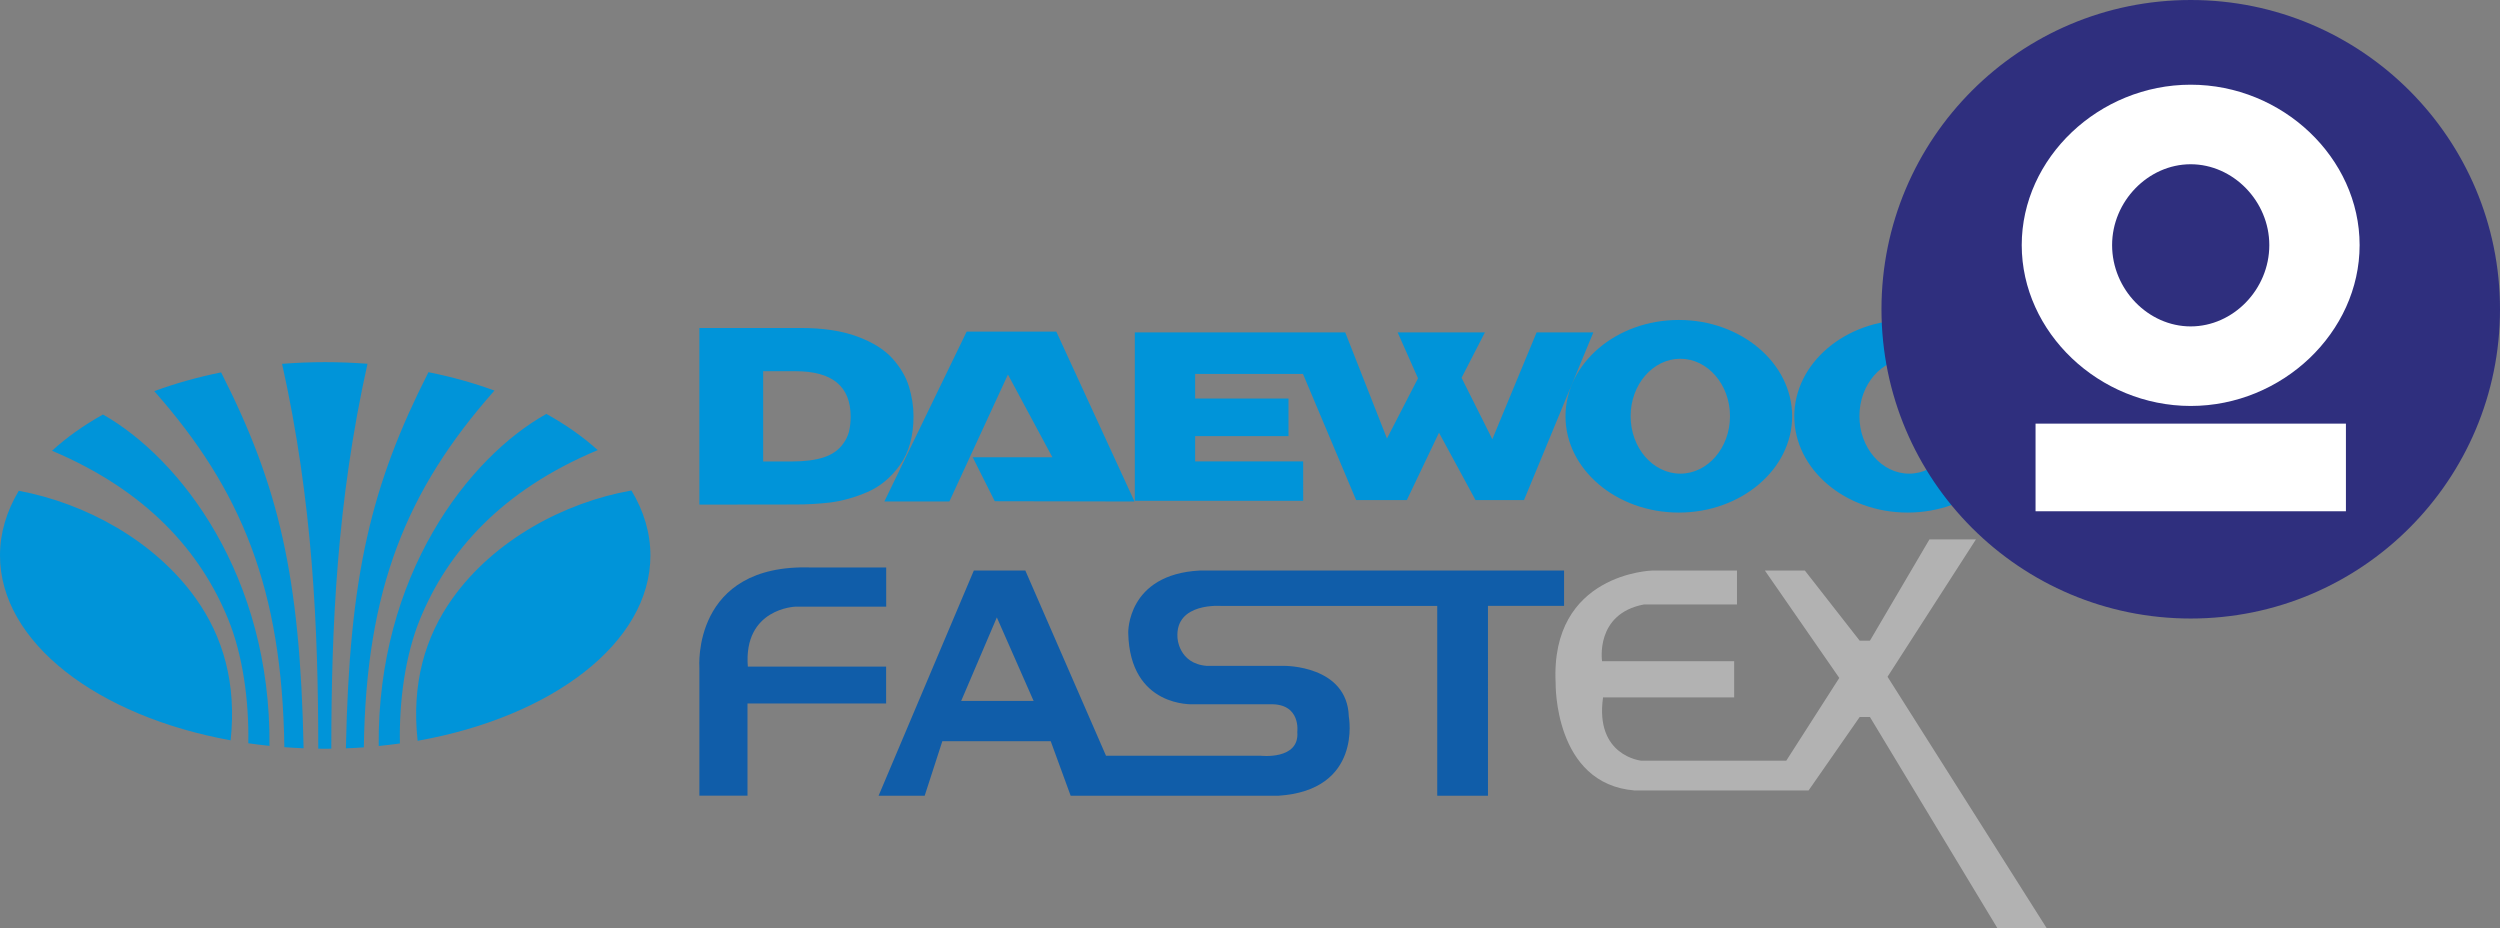 <?xml version="1.0" encoding="utf-8"?>
<!-- Generator: Adobe Illustrator 27.3.1, SVG Export Plug-In . SVG Version: 6.00 Build 0)  -->
<svg version="1.1" id="Layer_1" xmlns="http://www.w3.org/2000/svg" xmlns:xlink="http://www.w3.org/1999/xlink" x="0px" y="0px"
	 viewBox="0 0 383.41 142.33" style="enable-background:new 0 0 383.41 142.33;" xml:space="preserve">
<rect x="0" y="0" width="383.41" height="142.33" fill="#808080" stroke="none"/>
<style type="text/css">
	.st0{fill-rule:evenodd;clip-rule:evenodd;fill:#0094D9;}
	.st1{fill:#105DA9;}
	.st2{fill:#B2B2B2;}
	.st3{fill:#2F2F7E;}
	.st4{fill:#FFFFFF;}
</style>
<g>
	<g>
		<path class="st0" d="M173.99,76.91l-21.43-0.04l-3.38-6.74h12.22l-6.82-12.69l-8.98,19.47h-9.97l12.62-26.05h13.75L173.99,76.91
			L173.99,76.91z M292.79,55.02c4.2,0,7.62,3.96,7.62,8.81c0,4.85-3.42,8.81-7.62,8.81c-4.2,0-7.62-3.96-7.62-8.81
			C285.16,58.98,288.59,55.02,292.79,55.02L292.79,55.02z M292.56,49.07c9.57,0,17.38,6.63,17.38,14.77
			c0,8.13-7.81,14.77-17.38,14.77c-9.57,0-17.38-6.63-17.38-14.77C275.19,55.7,282.99,49.07,292.56,49.07L292.56,49.07z
			 M257.7,55.02c4.2,0,7.62,3.96,7.62,8.81c0,4.85-3.42,8.81-7.62,8.81c-4.2,0-7.62-3.96-7.62-8.81
			C250.07,58.98,253.5,55.02,257.7,55.02L257.7,55.02z M257.47,49.07c9.57,0,17.38,6.63,17.38,14.77c0,8.13-7.81,14.77-17.38,14.77
			c-9.57,0-17.38-6.63-17.38-14.77C240.1,55.7,247.9,49.07,257.47,49.07L257.47,49.07z M199.86,76.8h-25.82V50.98h32.27l6.4,16.27
			l4.76-9.23l-3.12-7.04h13.38l-3.58,6.96l4.72,9.42l6.79-16.38h8.7l-10.63,25.71h-7.44l-5.6-10.33l-4.93,10.33h-7.78l-8.15-19.34
			h-16.54v3.77h14.32v5.77h-14.32v3.87h16.57V76.8L199.86,76.8z M130.46,63.9c0-4.65-2.82-6.97-8.45-6.97h-4.97v13.84h4.48
			c1.91,0,3.52-0.21,4.82-0.63c1.3-0.43,2.3-1.13,2.99-2.12c0.39-0.52,0.68-1.12,0.87-1.79C130.36,65.56,130.46,64.79,130.46,63.9
			L130.46,63.9z M140.1,63.81c0,3.06-0.69,5.56-2.07,7.49c-1.38,1.93-3.05,3.32-5,4.16c-1.95,0.84-3.86,1.37-5.74,1.61
			c-1.75,0.2-3.5,0.3-5.24,0.3l-14.79,0.02V50.3h15.5c3.47,0,6.38,0.44,8.74,1.32c2.36,0.88,4.15,2,5.38,3.37
			c1.22,1.37,2.07,2.81,2.53,4.33C139.86,60.83,140.1,62.32,140.1,63.81L140.1,63.81z"/>
		<path class="st0" d="M49.88,55.54c2.2,0,4.36,0.09,6.48,0.25c-4.7,21.12-5.54,40.41-5.55,59.03c-0.31,0-0.62,0.01-0.93,0.01
			c-0.36,0-0.71,0-1.07-0.01c-0.01-18.61-0.85-37.9-5.55-59.02C45.43,55.63,47.63,55.54,49.88,55.54L49.88,55.54z M46.56,114.76
			c-0.99-0.04-1.98-0.1-2.95-0.17c-0.35-24.27-6.56-39.45-19.95-54.6c3.2-1.18,6.63-2.15,10.25-2.88
			C42.71,74.44,46.03,88.22,46.56,114.76L46.56,114.76z M41.33,114.39c-1.09-0.11-2.18-0.25-3.25-0.4
			c0.12-6.6-0.86-13.56-3.07-18.99C30.77,84.59,22.53,75.28,7.98,69.13c2.22-2.04,4.85-3.9,7.81-5.56
			C27.7,70.32,41.56,88.36,41.33,114.39L41.33,114.39z M35.37,113.54C14.93,109.83,0,98.52,0,85.19c0-3.47,1.02-6.81,2.88-9.92
			c10.21,1.9,20.79,7.63,27.12,16.47C34.24,97.67,36.3,104.85,35.37,113.54L35.37,113.54z M65.71,57.08
			c3.57,0.71,6.96,1.66,10.12,2.82c-13.45,15.19-19.69,30.39-20.03,54.72c-0.91,0.06-1.83,0.12-2.75,0.15
			C53.58,88.21,56.91,74.42,65.71,57.08L65.71,57.08z M83.79,63.48c2.99,1.65,5.64,3.52,7.88,5.55c-14.69,6.14-23,15.5-27.27,25.96
			c-2.22,5.44-3.2,12.42-3.07,19.03c-1.07,0.15-2.15,0.28-3.25,0.39C57.84,88.25,71.84,70.15,83.79,63.48L83.79,63.48z M96.84,75.22
			c1.88,3.12,2.91,6.48,2.91,9.97c0,13.4-15.1,24.77-35.7,28.42c-0.95-8.72,1.11-15.92,5.37-21.87
			C75.81,82.81,86.54,77.05,96.84,75.22L96.84,75.22z"/>
		<g>
			<path class="st1" d="M135.91,87.03v6.01H122c0,0-8.01,0.24-7.31,9.19h21.21v5.66h-21.26v14.14h-7.38v-19.68
				c0,0-1.18-15.91,17.09-15.32H135.91z"/>
			<path class="st1" d="M183.99,87.5c-11.19,0.59-10.96,9.55-10.96,9.55c0.24,11.55,10.02,10.96,10.02,10.96h11.78
				c4.72-0.12,4.13,4.24,4.13,4.24c0.36,4.36-5.65,3.65-5.65,3.65h-23.69l-12.37-28.4h-7.9l-14.61,34.54h7.07l2.71-8.37h16.62
				l3.06,8.37h31.82c12.96-0.83,10.84-12.14,10.84-12.14c-0.24-7.89-9.9-7.78-9.9-7.78h-11.9c-4.36-0.36-4.48-4.36-4.48-4.36
				c-0.35-5.42,6.72-4.83,6.72-4.83h33.12v29.11h7.78V92.92h11.67V87.5H183.99z M147.41,107.5l5.47-12.81l5.64,12.81H147.41z"/>
			<path class="st2" d="M303.04,82.72h-7.13l-9.13,15.54h-1.57L276.8,87.5h-6.13l11.41,16.47l-8.13,12.69H251.7
				c0,0-7.13-0.71-5.85-9.7h20.11v-5.56H245.7c0,0-1.13-7.27,6.43-8.7h14.26v-5.2h-12.98c0,0-15.69,0.38-14.83,17.27
				c0,0-0.29,15.46,12.12,16.46h26.67l7.84-11.27h1.57l19.54,32.37h7.56l-24.4-38.54L303.04,82.72z"/>
		</g>
	</g>
	<g>
		<circle class="st3" cx="335.98" cy="47.43" r="47.43"/>
		<g>
			<path class="st4" d="M310.06,37.59c0-13.37,11.85-24.6,25.91-24.6c14.07,0,25.91,11.22,25.91,24.6
				c0,13.37-11.85,24.67-25.91,24.67C321.91,62.25,310.06,50.96,310.06,37.59 M348.03,37.59c0-6.72-5.54-12.4-12.06-12.4
				c-6.51,0-12.05,5.68-12.05,12.4c0,6.79,5.54,12.47,12.05,12.47C342.49,50.06,348.03,44.38,348.03,37.59"/>
			<rect x="312.18" y="64.97" class="st4" width="47.6" height="13.44"/>
		</g>
	</g>
</g>
</svg>
